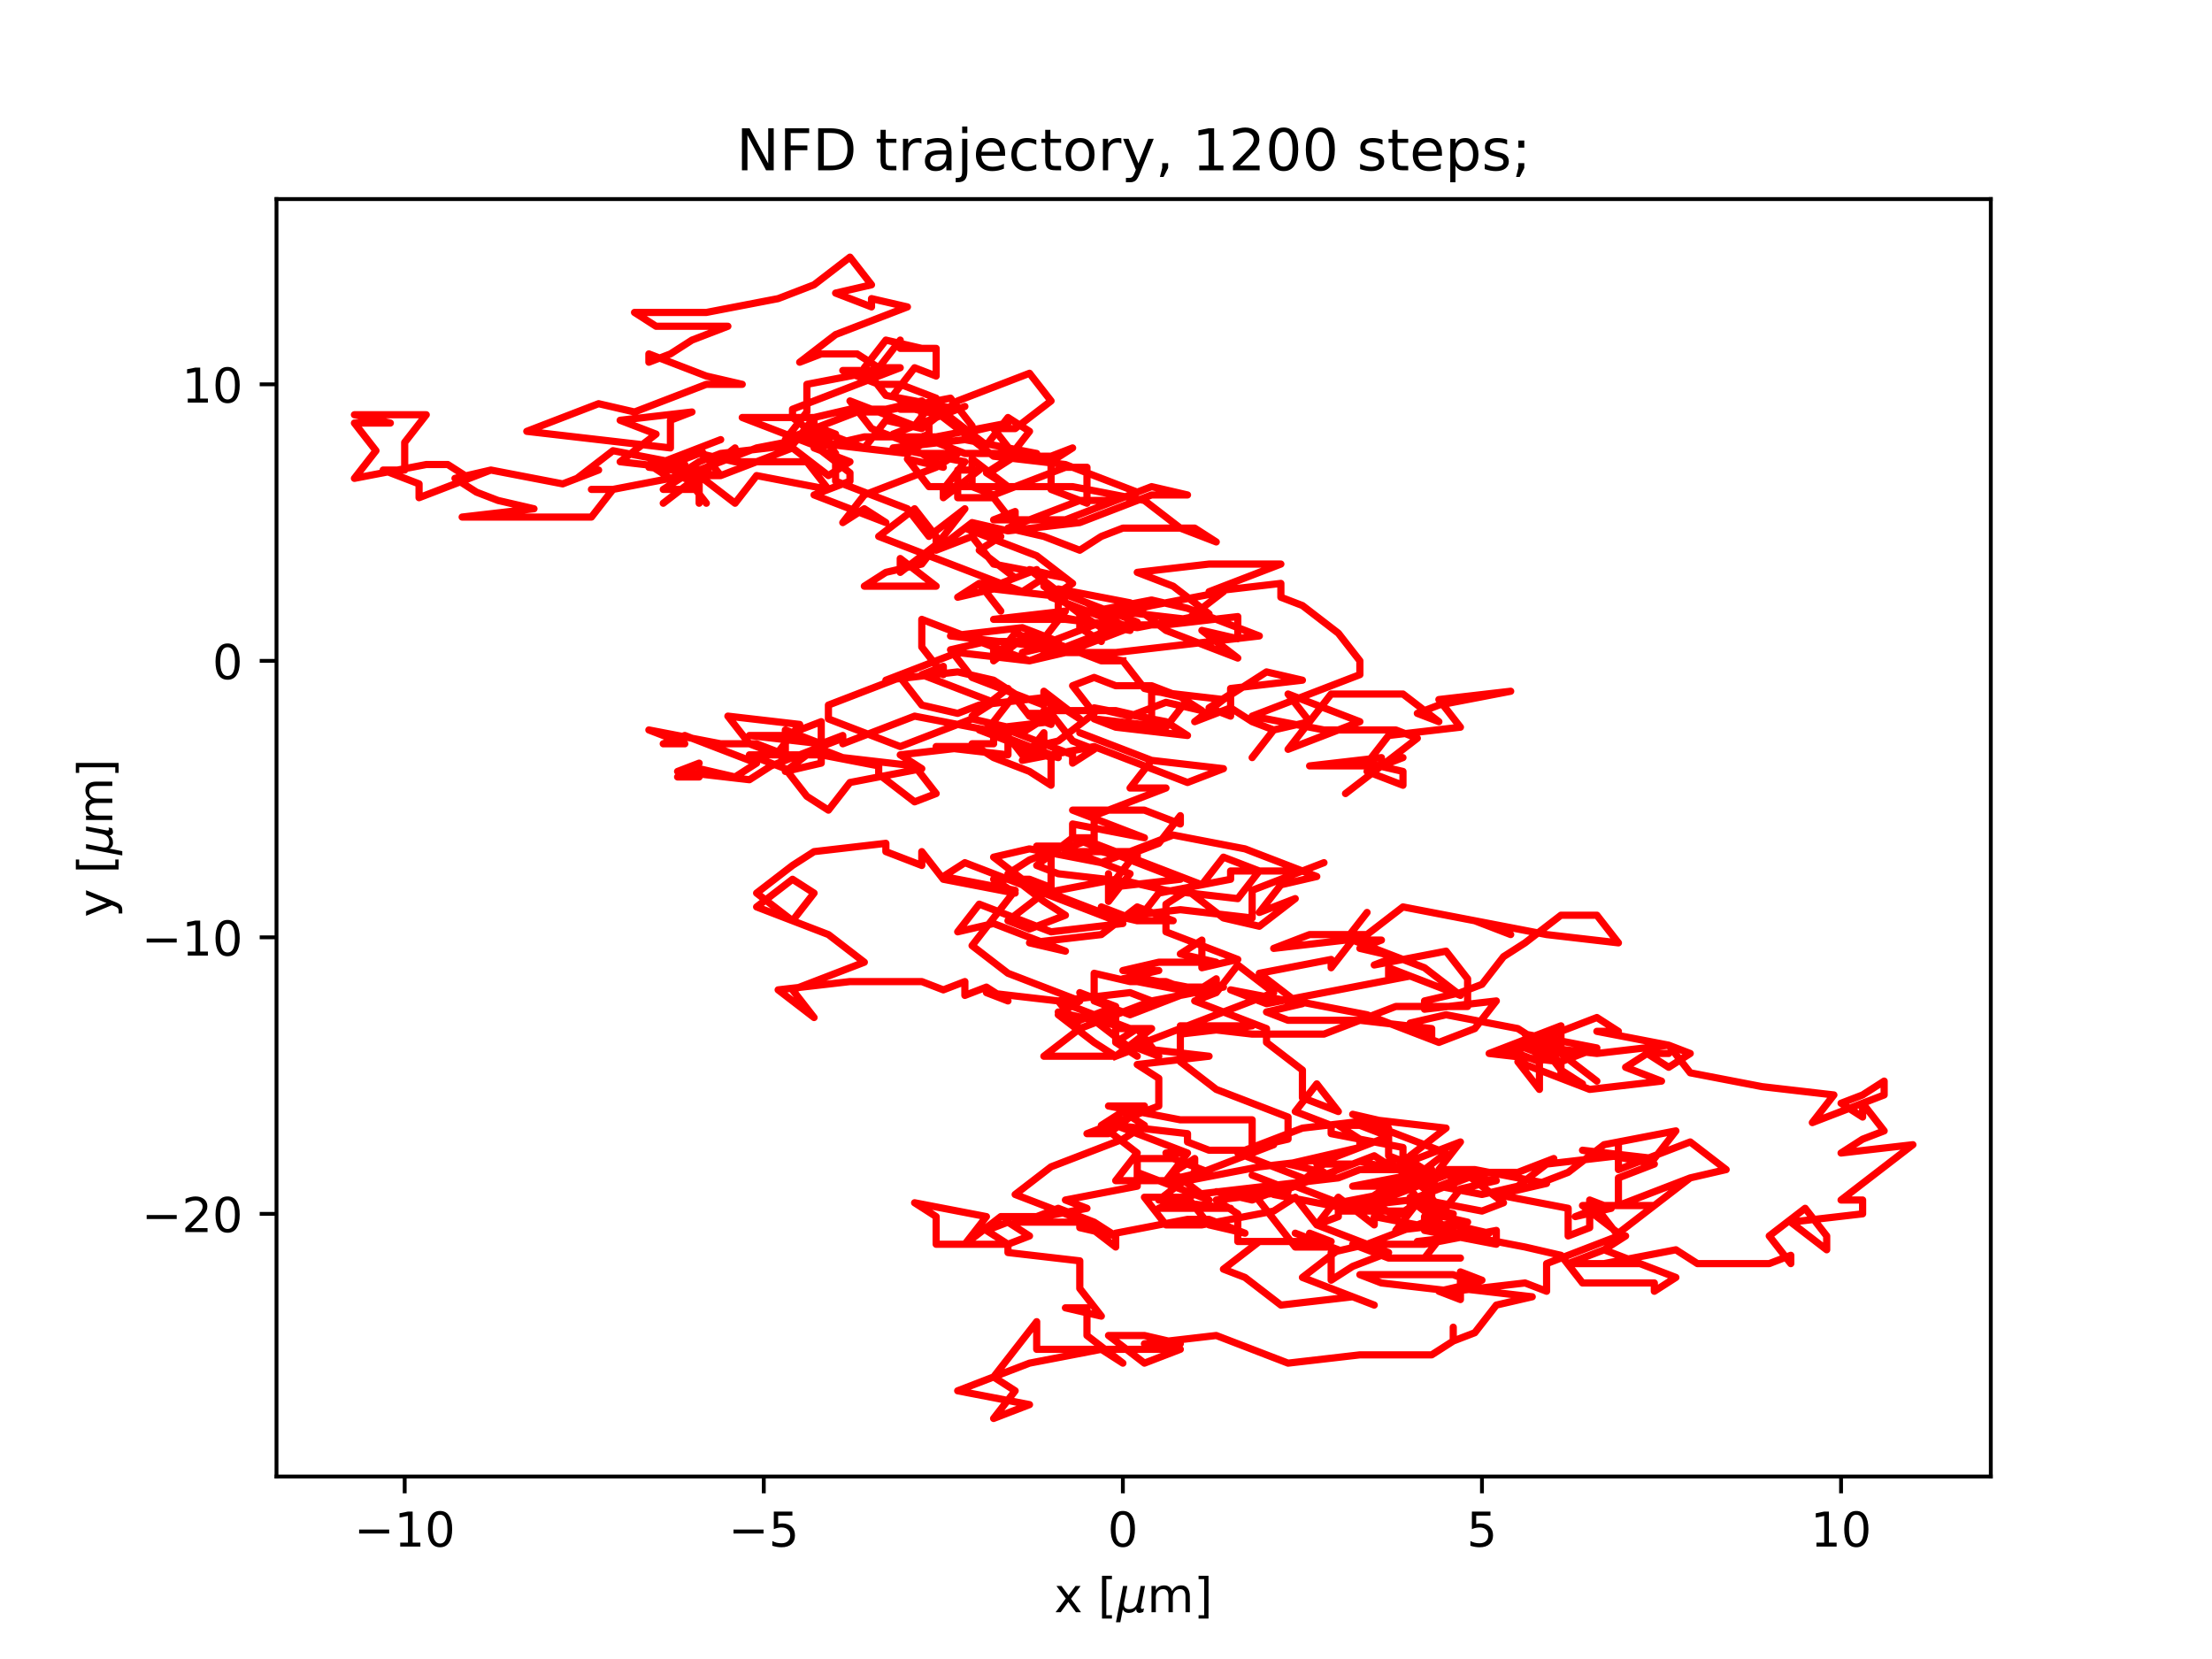 <?xml version="1.0" encoding="utf-8" standalone="no"?>
<!DOCTYPE svg PUBLIC "-//W3C//DTD SVG 1.1//EN"
  "http://www.w3.org/Graphics/SVG/1.1/DTD/svg11.dtd">
<!-- Created with matplotlib (https://matplotlib.org/) -->
<svg height="345.6pt" version="1.1" viewBox="0 0 460.8 345.6" width="460.8pt" xmlns="http://www.w3.org/2000/svg" xmlns:xlink="http://www.w3.org/1999/xlink">
 <defs>
  <style type="text/css">*{stroke-linecap:butt;stroke-linejoin:round;}</style>
 </defs>
 <g id="figure_1">
  <g id="patch_1">
   <path d="M 0 345.6 
L 460.8 345.6 
L 460.8 0 
L 0 0 
z
" style="fill:#ffffff;"/>
  </g>
  <g id="axes_1">
   <g id="patch_2">
    <path d="M 57.6 307.584 
L 414.72 307.584 
L 414.72 41.472 
L 57.6 41.472 
z
" style="fill:#ffffff;"/>
   </g>
   <g id="matplotlib.axis_1">
    <g id="xtick_1">
     <g id="line2d_1">
      <defs>
       <path d="M 0 0 
L 0 3.5 
" id="m8e858d7f1e" style="stroke:#000000;stroke-width:0.8;"/>
      </defs>
      <g>
       <use style="stroke:#000000;stroke-width:0.8;" x="84.305" xlink:href="#m8e858d7f1e" y="307.584"/>
      </g>
     </g>
     <g id="text_1">
      <!-- −10 -->
      <g transform="translate(73.753 322.182)scale(0.1 -0.1)">
       <defs>
        <path d="M 10.594 35.5 
L 73.188 35.5 
L 73.188 27.203 
L 10.594 27.203 
z
" id="DejaVuSans-8722"/>
        <path d="M 12.406 8.297 
L 28.516 8.297 
L 28.516 63.922 
L 10.984 60.406 
L 10.984 69.391 
L 28.422 72.906 
L 38.281 72.906 
L 38.281 8.297 
L 54.391 8.297 
L 54.391 0 
L 12.406 0 
z
" id="DejaVuSans-49"/>
        <path d="M 31.781 66.406 
Q 24.172 66.406 20.328 58.906 
Q 16.5 51.422 16.5 36.375 
Q 16.5 21.391 20.328 13.891 
Q 24.172 6.391 31.781 6.391 
Q 39.453 6.391 43.281 13.891 
Q 47.125 21.391 47.125 36.375 
Q 47.125 51.422 43.281 58.906 
Q 39.453 66.406 31.781 66.406 
z
M 31.781 74.219 
Q 44.047 74.219 50.516 64.516 
Q 56.984 54.828 56.984 36.375 
Q 56.984 17.969 50.516 8.266 
Q 44.047 -1.422 31.781 -1.422 
Q 19.531 -1.422 13.062 8.266 
Q 6.594 17.969 6.594 36.375 
Q 6.594 54.828 13.062 64.516 
Q 19.531 74.219 31.781 74.219 
z
" id="DejaVuSans-48"/>
       </defs>
       <use xlink:href="#DejaVuSans-8722"/>
       <use x="83.789" xlink:href="#DejaVuSans-49"/>
       <use x="147.412" xlink:href="#DejaVuSans-48"/>
      </g>
     </g>
    </g>
    <g id="xtick_2">
     <g id="line2d_2">
      <g>
       <use style="stroke:#000000;stroke-width:0.8;" x="159.111" xlink:href="#m8e858d7f1e" y="307.584"/>
      </g>
     </g>
     <g id="text_2">
      <!-- −5 -->
      <g transform="translate(151.74 322.182)scale(0.1 -0.1)">
       <defs>
        <path d="M 10.797 72.906 
L 49.516 72.906 
L 49.516 64.594 
L 19.828 64.594 
L 19.828 46.734 
Q 21.969 47.469 24.109 47.828 
Q 26.266 48.188 28.422 48.188 
Q 40.625 48.188 47.75 41.5 
Q 54.891 34.812 54.891 23.391 
Q 54.891 11.625 47.562 5.094 
Q 40.234 -1.422 26.906 -1.422 
Q 22.312 -1.422 17.547 -0.641 
Q 12.797 0.141 7.719 1.703 
L 7.719 11.625 
Q 12.109 9.234 16.797 8.062 
Q 21.484 6.891 26.703 6.891 
Q 35.156 6.891 40.078 11.328 
Q 45.016 15.766 45.016 23.391 
Q 45.016 31 40.078 35.438 
Q 35.156 39.891 26.703 39.891 
Q 22.75 39.891 18.812 39.016 
Q 14.891 38.141 10.797 36.281 
z
" id="DejaVuSans-53"/>
       </defs>
       <use xlink:href="#DejaVuSans-8722"/>
       <use x="83.789" xlink:href="#DejaVuSans-53"/>
      </g>
     </g>
    </g>
    <g id="xtick_3">
     <g id="line2d_3">
      <g>
       <use style="stroke:#000000;stroke-width:0.8;" x="233.916" xlink:href="#m8e858d7f1e" y="307.584"/>
      </g>
     </g>
     <g id="text_3">
      <!-- 0 -->
      <g transform="translate(230.735 322.182)scale(0.1 -0.1)">
       <use xlink:href="#DejaVuSans-48"/>
      </g>
     </g>
    </g>
    <g id="xtick_4">
     <g id="line2d_4">
      <g>
       <use style="stroke:#000000;stroke-width:0.8;" x="308.721" xlink:href="#m8e858d7f1e" y="307.584"/>
      </g>
     </g>
     <g id="text_4">
      <!-- 5 -->
      <g transform="translate(305.54 322.182)scale(0.1 -0.1)">
       <use xlink:href="#DejaVuSans-53"/>
      </g>
     </g>
    </g>
    <g id="xtick_5">
     <g id="line2d_5">
      <g>
       <use style="stroke:#000000;stroke-width:0.8;" x="383.526" xlink:href="#m8e858d7f1e" y="307.584"/>
      </g>
     </g>
     <g id="text_5">
      <!-- 10 -->
      <g transform="translate(377.164 322.182)scale(0.1 -0.1)">
       <use xlink:href="#DejaVuSans-49"/>
       <use x="63.623" xlink:href="#DejaVuSans-48"/>
      </g>
     </g>
    </g>
    <g id="text_6">
     <!-- x [${\mu}$m] -->
     <g transform="translate(219.61 335.862)scale(0.1 -0.1)">
      <defs>
       <path d="M 54.891 54.688 
L 35.109 28.078 
L 55.906 0 
L 45.312 0 
L 29.391 21.484 
L 13.484 0 
L 2.875 0 
L 24.125 28.609 
L 4.688 54.688 
L 15.281 54.688 
L 29.781 35.203 
L 44.281 54.688 
z
" id="DejaVuSans-120"/>
       <path id="DejaVuSans-32"/>
       <path d="M 8.594 75.984 
L 29.297 75.984 
L 29.297 69 
L 17.578 69 
L 17.578 -6.203 
L 29.297 -6.203 
L 29.297 -13.188 
L 8.594 -13.188 
z
" id="DejaVuSans-91"/>
       <path d="M -1.312 -20.797 
L 13.375 54.688 
L 22.406 54.688 
L 15.766 20.656 
Q 15.578 19.625 15.422 18.359 
Q 15.281 17.094 15.281 15.828 
Q 15.281 11.281 18.141 8.828 
Q 21 6.391 26.312 6.391 
Q 33.547 6.391 37.984 10.484 
Q 42.438 14.594 44 22.797 
L 50.203 54.688 
L 59.188 54.688 
L 51.031 12.641 
Q 50.828 11.719 50.75 11.031 
Q 50.688 10.359 50.688 9.812 
Q 50.688 8.297 51.297 7.594 
Q 51.906 6.891 53.219 6.891 
Q 53.719 6.891 54.562 7.125 
Q 55.422 7.375 56.984 8.016 
L 55.609 0.781 
Q 53.469 -0.297 51.516 -0.859 
Q 49.562 -1.422 47.703 -1.422 
Q 44.484 -1.422 42.656 0.625 
Q 40.828 2.688 40.828 6.297 
Q 38.094 2.391 34.297 0.484 
Q 30.516 -1.422 25.391 -1.422 
Q 20.844 -1.422 17.453 0.672 
Q 14.062 2.781 12.984 6.203 
L 7.719 -20.797 
z
" id="DejaVuSans-Oblique-956"/>
       <path d="M 52 44.188 
Q 55.375 50.25 60.062 53.125 
Q 64.75 56 71.094 56 
Q 79.641 56 84.281 50.016 
Q 88.922 44.047 88.922 33.016 
L 88.922 0 
L 79.891 0 
L 79.891 32.719 
Q 79.891 40.578 77.094 44.375 
Q 74.312 48.188 68.609 48.188 
Q 61.625 48.188 57.562 43.547 
Q 53.516 38.922 53.516 30.906 
L 53.516 0 
L 44.484 0 
L 44.484 32.719 
Q 44.484 40.625 41.703 44.406 
Q 38.922 48.188 33.109 48.188 
Q 26.219 48.188 22.156 43.531 
Q 18.109 38.875 18.109 30.906 
L 18.109 0 
L 9.078 0 
L 9.078 54.688 
L 18.109 54.688 
L 18.109 46.188 
Q 21.188 51.219 25.484 53.609 
Q 29.781 56 35.688 56 
Q 41.656 56 45.828 52.969 
Q 50 49.953 52 44.188 
z
" id="DejaVuSans-109"/>
       <path d="M 30.422 75.984 
L 30.422 -13.188 
L 9.719 -13.188 
L 9.719 -6.203 
L 21.391 -6.203 
L 21.391 69 
L 9.719 69 
L 9.719 75.984 
z
" id="DejaVuSans-93"/>
      </defs>
      <use transform="translate(0 0.016)" xlink:href="#DejaVuSans-120"/>
      <use transform="translate(59.18 0.016)" xlink:href="#DejaVuSans-32"/>
      <use transform="translate(90.967 0.016)" xlink:href="#DejaVuSans-91"/>
      <use transform="translate(129.98 0.016)" xlink:href="#DejaVuSans-Oblique-956"/>
      <use transform="translate(193.604 0.016)" xlink:href="#DejaVuSans-109"/>
      <use transform="translate(291.016 0.016)" xlink:href="#DejaVuSans-93"/>
     </g>
    </g>
   </g>
   <g id="matplotlib.axis_2">
    <g id="ytick_1">
     <g id="line2d_6">
      <defs>
       <path d="M 0 0 
L -3.5 0 
" id="m4936b1a66b" style="stroke:#000000;stroke-width:0.8;"/>
      </defs>
      <g>
       <use style="stroke:#000000;stroke-width:0.8;" x="57.6" xlink:href="#m4936b1a66b" y="252.864"/>
      </g>
     </g>
     <g id="text_7">
      <!-- −20 -->
      <g transform="translate(29.495 256.663)scale(0.1 -0.1)">
       <defs>
        <path d="M 19.188 8.297 
L 53.609 8.297 
L 53.609 0 
L 7.328 0 
L 7.328 8.297 
Q 12.938 14.109 22.625 23.891 
Q 32.328 33.688 34.812 36.531 
Q 39.547 41.844 41.422 45.531 
Q 43.312 49.219 43.312 52.781 
Q 43.312 58.594 39.234 62.25 
Q 35.156 65.922 28.609 65.922 
Q 23.969 65.922 18.812 64.312 
Q 13.672 62.703 7.812 59.422 
L 7.812 69.391 
Q 13.766 71.781 18.938 73 
Q 24.125 74.219 28.422 74.219 
Q 39.75 74.219 46.484 68.547 
Q 53.219 62.891 53.219 53.422 
Q 53.219 48.922 51.531 44.891 
Q 49.859 40.875 45.406 35.406 
Q 44.188 33.984 37.641 27.219 
Q 31.109 20.453 19.188 8.297 
z
" id="DejaVuSans-50"/>
       </defs>
       <use xlink:href="#DejaVuSans-8722"/>
       <use x="83.789" xlink:href="#DejaVuSans-50"/>
       <use x="147.412" xlink:href="#DejaVuSans-48"/>
      </g>
     </g>
    </g>
    <g id="ytick_2">
     <g id="line2d_7">
      <g>
       <use style="stroke:#000000;stroke-width:0.8;" x="57.6" xlink:href="#m4936b1a66b" y="195.264"/>
      </g>
     </g>
     <g id="text_8">
      <!-- −10 -->
      <g transform="translate(29.495 199.063)scale(0.1 -0.1)">
       <use xlink:href="#DejaVuSans-8722"/>
       <use x="83.789" xlink:href="#DejaVuSans-49"/>
       <use x="147.412" xlink:href="#DejaVuSans-48"/>
      </g>
     </g>
    </g>
    <g id="ytick_3">
     <g id="line2d_8">
      <g>
       <use style="stroke:#000000;stroke-width:0.8;" x="57.6" xlink:href="#m4936b1a66b" y="137.664"/>
      </g>
     </g>
     <g id="text_9">
      <!-- 0 -->
      <g transform="translate(44.237 141.463)scale(0.1 -0.1)">
       <use xlink:href="#DejaVuSans-48"/>
      </g>
     </g>
    </g>
    <g id="ytick_4">
     <g id="line2d_9">
      <g>
       <use style="stroke:#000000;stroke-width:0.8;" x="57.6" xlink:href="#m4936b1a66b" y="80.064"/>
      </g>
     </g>
     <g id="text_10">
      <!-- 10 -->
      <g transform="translate(37.875 83.863)scale(0.1 -0.1)">
       <use xlink:href="#DejaVuSans-49"/>
       <use x="63.623" xlink:href="#DejaVuSans-48"/>
      </g>
     </g>
    </g>
    <g id="text_11">
     <!-- y [${\mu}$m] -->
     <g transform="translate(23.395 191.078)rotate(-90)scale(0.1 -0.1)">
      <defs>
       <path d="M 32.172 -5.078 
Q 28.375 -14.844 24.75 -17.812 
Q 21.141 -20.797 15.094 -20.797 
L 7.906 -20.797 
L 7.906 -13.281 
L 13.188 -13.281 
Q 16.891 -13.281 18.938 -11.516 
Q 21 -9.766 23.484 -3.219 
L 25.094 0.875 
L 2.984 54.688 
L 12.5 54.688 
L 29.594 11.922 
L 46.688 54.688 
L 56.203 54.688 
z
" id="DejaVuSans-121"/>
      </defs>
      <use transform="translate(0 0.016)" xlink:href="#DejaVuSans-121"/>
      <use transform="translate(59.18 0.016)" xlink:href="#DejaVuSans-32"/>
      <use transform="translate(90.967 0.016)" xlink:href="#DejaVuSans-91"/>
      <use transform="translate(129.98 0.016)" xlink:href="#DejaVuSans-Oblique-956"/>
      <use transform="translate(193.604 0.016)" xlink:href="#DejaVuSans-109"/>
      <use transform="translate(291.016 0.016)" xlink:href="#DejaVuSans-93"/>
     </g>
    </g>
   </g>
   <g id="line2d_10">
    <path clip-path="url(#pecaf34b000)" d="M 233.916 137.664 
L 229.428 137.664 
L 214.466 131.904 
L 206.986 137.664 
L 206.986 134.784 
L 206.986 137.664 
L 211.474 131.904 
L 218.955 134.784 
L 233.916 137.664 
L 238.404 143.424 
L 245.885 145.152 
L 250.373 148.032 
L 242.892 146.304 
L 235.412 149.184 
L 227.931 147.456 
L 242.892 150.336 
L 247.381 153.216 
L 232.42 151.488 
L 227.931 149.76 
L 242.892 151.488 
L 247.381 145.728 
L 239.9 142.848 
L 232.42 142.848 
L 227.931 141.12 
L 223.443 142.848 
L 227.931 148.608 
L 220.451 154.368 
L 212.97 156.096 
L 220.451 157.824 
L 205.49 152.064 
L 190.529 149.184 
L 175.568 154.944 
L 175.568 153.216 
L 171.079 154.944 
L 156.118 153.216 
L 163.599 153.216 
L 171.079 150.336 
L 171.079 156.096 
L 175.568 157.824 
L 190.529 159.552 
L 195.017 165.312 
L 190.529 167.04 
L 183.048 161.28 
L 183.048 159.552 
L 168.087 156.672 
L 175.568 153.792 
L 160.607 159.552 
L 156.118 162.432 
L 141.157 160.704 
L 145.646 158.976 
L 145.646 158.976 
L 141.157 161.856 
L 145.646 161.856 
L 145.646 160.128 
L 153.126 161.856 
L 153.126 161.856 
L 157.615 158.976 
L 142.654 153.216 
L 138.165 154.944 
L 142.654 154.944 
L 135.173 152.064 
L 150.134 154.944 
L 157.615 154.944 
L 162.103 156.672 
L 166.591 150.912 
L 151.63 149.184 
L 156.118 154.944 
L 163.599 157.824 
L 163.599 152.064 
L 171.079 154.944 
L 163.599 160.704 
L 171.079 158.976 
L 171.079 157.248 
L 156.118 157.248 
L 163.599 160.128 
L 168.087 165.888 
L 172.576 168.768 
L 177.064 163.008 
L 192.025 160.128 
L 187.537 157.248 
L 202.498 155.52 
L 195.017 155.52 
L 209.978 157.248 
L 209.978 151.488 
L 202.498 149.76 
L 187.537 155.52 
L 172.576 149.76 
L 172.576 146.88 
L 187.537 141.12 
L 192.025 146.88 
L 199.505 148.608 
L 203.994 146.88 
L 218.955 145.152 
L 218.955 150.912 
L 214.466 149.184 
L 209.978 143.424 
L 202.498 149.184 
L 206.986 146.304 
L 192.025 140.544 
L 196.513 138.816 
L 196.513 140.544 
L 192.025 134.784 
L 192.025 129.024 
L 214.466 137.664 
L 221.947 135.936 
L 236.908 130.176 
L 232.42 127.296 
L 247.381 129.024 
L 254.861 123.264 
L 239.9 126.144 
L 232.42 127.872 
L 236.908 129.6 
L 221.947 123.84 
L 226.435 125.568 
L 235.412 131.328 
L 220.451 128.448 
L 220.451 122.688 
L 235.412 125.568 
L 242.892 131.328 
L 257.854 137.088 
L 250.373 131.328 
L 257.854 133.056 
L 257.854 128.448 
L 242.892 130.176 
L 227.931 130.176 
L 212.97 135.936 
L 220.451 134.208 
L 212.97 134.208 
L 198.009 132.48 
L 212.97 130.752 
L 220.451 133.632 
L 205.49 133.632 
L 198.009 135.36 
L 202.498 141.12 
L 217.459 146.88 
L 217.459 144 
L 224.939 149.76 
L 220.451 146.88 
L 212.97 152.64 
L 217.459 149.76 
L 217.459 148.032 
L 232.42 148.032 
L 239.9 149.76 
L 239.9 144 
L 254.861 145.728 
L 263.838 139.968 
L 271.318 141.696 
L 256.357 143.424 
L 256.357 149.184 
L 251.869 147.456 
L 256.357 144.576 
L 248.877 150.336 
L 256.357 147.456 
L 260.846 150.336 
L 265.334 152.064 
L 260.846 157.824 
L 265.334 152.064 
L 272.815 150.336 
L 268.326 156.096 
L 283.287 150.336 
L 268.326 144.576 
L 272.815 150.336 
L 277.303 144.576 
L 292.264 144.576 
L 299.744 150.336 
L 295.256 148.608 
L 299.744 146.88 
L 314.705 144 
L 299.744 145.728 
L 304.233 151.488 
L 289.272 153.216 
L 284.783 158.976 
L 292.264 160.704 
L 292.264 163.584 
L 284.783 160.704 
L 292.264 157.824 
L 287.776 159.552 
L 280.295 165.312 
L 287.776 159.552 
L 287.776 157.824 
L 272.815 159.552 
L 287.776 159.552 
L 295.256 153.792 
L 290.768 152.064 
L 275.807 152.064 
L 260.846 149.184 
L 283.287 140.544 
L 283.287 137.664 
L 278.799 131.904 
L 271.318 126.144 
L 266.83 124.416 
L 266.83 121.536 
L 266.83 121.536 
L 251.869 123.264 
L 266.83 117.504 
L 251.869 117.504 
L 236.908 119.232 
L 244.389 122.112 
L 251.869 127.872 
L 236.908 130.752 
L 221.947 129.024 
L 206.986 129.024 
L 221.947 127.296 
L 217.459 133.056 
L 217.459 135.936 
L 232.42 135.936 
L 262.342 132.48 
L 247.381 126.72 
L 239.9 124.992 
L 224.939 127.872 
L 239.9 126.144 
L 224.939 127.872 
L 229.428 130.752 
L 229.428 133.632 
L 224.939 130.752 
L 224.939 127.872 
L 217.459 122.112 
L 217.459 120.384 
L 212.97 123.264 
L 183.048 111.744 
L 190.529 105.984 
L 195.017 111.744 
L 195.017 113.472 
L 187.537 119.232 
L 187.537 116.352 
L 195.017 122.112 
L 180.056 122.112 
L 184.544 119.232 
L 192.025 117.504 
L 201.002 105.984 
L 193.521 111.744 
L 189.033 105.984 
L 174.072 100.224 
L 174.072 94.464 
L 169.583 88.704 
L 174.072 90.432 
L 169.583 93.312 
L 177.064 96.192 
L 172.576 99.072 
L 165.095 93.312 
L 150.134 99.072 
L 135.173 97.344 
L 150.134 91.584 
L 145.646 93.312 
L 150.134 99.072 
L 142.654 99.072 
L 157.615 93.312 
L 172.576 90.432 
L 180.056 93.312 
L 184.544 87.552 
L 192.025 89.28 
L 199.505 83.52 
L 214.466 77.76 
L 218.955 83.52 
L 211.474 89.28 
L 206.986 89.28 
L 211.474 95.04 
L 206.986 97.92 
L 211.474 95.04 
L 218.955 95.04 
L 223.443 93.312 
L 218.955 96.192 
L 218.955 101.952 
L 226.435 104.832 
L 226.435 97.344 
L 221.947 97.344 
L 206.986 103.104 
L 202.498 101.376 
L 202.498 95.616 
L 209.978 101.376 
L 205.49 98.496 
L 209.978 95.616 
L 214.466 89.856 
L 209.978 86.976 
L 205.49 92.736 
L 198.009 86.976 
L 190.529 85.248 
L 186.041 82.368 
L 190.529 76.608 
L 195.017 78.336 
L 195.017 72.576 
L 187.537 72.576 
L 192.025 72.576 
L 184.544 70.848 
L 180.056 76.608 
L 184.544 82.368 
L 199.505 85.248 
L 187.537 85.248 
L 192.025 83.52 
L 184.544 85.248 
L 177.064 85.248 
L 169.583 86.976 
L 165.095 92.736 
L 150.134 94.464 
L 145.646 96.192 
L 141.157 99.072 
L 145.646 100.8 
L 145.646 99.072 
L 153.126 104.832 
L 157.615 99.072 
L 172.576 101.952 
L 168.087 96.192 
L 153.126 96.192 
L 145.646 94.464 
L 141.157 96.192 
L 145.646 99.072 
L 138.165 104.832 
L 153.126 93.312 
L 145.646 99.072 
L 145.646 104.832 
L 145.646 101.952 
L 138.165 101.952 
L 142.654 99.072 
L 147.142 104.832 
L 142.654 99.072 
L 127.692 101.952 
L 123.204 101.952 
L 127.692 101.952 
L 123.204 107.712 
L 96.274 107.712 
L 111.235 105.984 
L 103.755 104.256 
L 99.266 102.528 
L 94.778 99.648 
L 102.259 97.92 
L 87.298 103.68 
L 87.298 100.8 
L 79.817 97.92 
L 84.305 97.92 
L 84.305 92.16 
L 88.794 86.4 
L 73.833 86.4 
L 81.313 88.128 
L 73.833 88.128 
L 78.321 93.888 
L 73.833 99.648 
L 88.794 96.768 
L 93.282 96.768 
L 97.77 99.648 
L 102.259 97.92 
L 117.22 100.8 
L 124.7 97.92 
L 120.212 99.648 
L 127.692 93.888 
L 142.654 96.768 
L 135.173 96.768 
L 139.661 99.648 
L 144.15 97.92 
L 129.189 96.192 
L 136.669 90.432 
L 129.189 87.552 
L 144.15 85.824 
L 139.661 87.552 
L 139.661 93.312 
L 109.739 89.856 
L 124.7 84.096 
L 132.181 85.824 
L 147.142 80.064 
L 154.622 80.064 
L 147.142 78.336 
L 135.173 73.728 
L 135.173 75.456 
L 139.661 73.728 
L 144.15 70.848 
L 151.63 67.968 
L 136.669 67.968 
L 132.181 65.088 
L 147.142 65.088 
L 162.103 62.208 
L 169.583 59.328 
L 177.064 53.568 
L 181.552 59.328 
L 174.072 61.056 
L 181.552 63.936 
L 181.552 62.208 
L 189.033 63.936 
L 174.072 69.696 
L 166.591 75.456 
L 171.079 73.728 
L 178.56 73.728 
L 183.048 76.608 
L 187.537 70.848 
L 183.048 76.608 
L 187.537 76.608 
L 165.095 85.248 
L 165.095 86.976 
L 172.576 92.736 
L 180.056 91.008 
L 195.017 91.008 
L 209.978 88.128 
L 202.498 89.856 
L 202.498 91.584 
L 202.498 88.704 
L 198.009 82.944 
L 183.048 85.824 
L 178.56 85.824 
L 163.599 91.584 
L 168.087 85.824 
L 168.087 80.064 
L 183.048 77.184 
L 175.568 77.184 
L 183.048 80.064 
L 183.048 80.064 
L 187.537 80.064 
L 195.017 82.944 
L 190.529 88.704 
L 186.041 90.432 
L 201.002 84.672 
L 193.521 87.552 
L 193.521 90.432 
L 189.033 92.16 
L 181.552 89.28 
L 177.064 83.52 
L 192.025 89.28 
L 192.025 83.52 
L 206.986 95.04 
L 221.947 96.768 
L 236.908 102.528 
L 221.947 108.288 
L 206.986 108.288 
L 211.474 106.56 
L 211.474 109.44 
L 206.986 103.68 
L 199.505 103.68 
L 199.505 97.92 
L 203.994 97.92 
L 196.513 103.68 
L 196.513 101.952 
L 201.002 96.192 
L 186.041 93.312 
L 201.002 91.584 
L 215.963 94.464 
L 201.002 94.464 
L 193.521 91.584 
L 189.033 94.464 
L 174.072 92.736 
L 169.583 92.736 
L 169.583 86.976 
L 154.622 86.976 
L 169.583 92.736 
L 177.064 98.496 
L 177.064 100.224 
L 169.583 103.104 
L 184.544 108.864 
L 180.056 105.984 
L 175.568 108.864 
L 180.056 103.104 
L 195.017 97.344 
L 199.505 94.464 
L 192.025 94.464 
L 196.513 97.344 
L 189.033 95.616 
L 193.521 101.376 
L 223.443 101.376 
L 238.404 104.256 
L 245.885 110.016 
L 253.365 112.896 
L 248.877 110.016 
L 233.916 110.016 
L 229.428 111.744 
L 224.939 114.624 
L 217.459 111.744 
L 209.978 110.016 
L 224.939 104.256 
L 232.42 104.256 
L 227.931 105.984 
L 239.9 101.376 
L 247.381 103.104 
L 239.9 103.104 
L 224.939 108.864 
L 209.978 110.592 
L 202.498 108.864 
L 195.017 114.624 
L 202.498 111.744 
L 206.986 117.504 
L 221.947 120.384 
L 214.466 118.656 
L 221.947 124.416 
L 206.986 122.688 
L 199.505 124.416 
L 203.994 121.536 
L 208.482 127.296 
L 203.994 121.536 
L 208.482 121.536 
L 215.963 118.656 
L 211.474 120.384 
L 203.994 114.624 
L 208.482 111.744 
L 201.002 110.016 
L 215.963 115.776 
L 223.443 121.536 
L 218.955 124.416 
L 233.916 130.176 
L 214.466 137.664 
L 199.505 135.936 
L 184.544 141.696 
L 199.505 139.968 
L 206.986 141.696 
L 211.474 144.576 
L 206.986 150.336 
L 206.986 154.944 
L 202.498 154.944 
L 206.986 157.824 
L 214.466 160.704 
L 218.955 163.584 
L 218.955 157.824 
L 203.994 152.064 
L 218.955 150.336 
L 214.466 148.608 
L 218.955 148.608 
L 223.443 154.368 
L 227.931 156.096 
L 223.443 158.976 
L 223.443 157.248 
L 208.482 151.488 
L 212.97 151.488 
L 208.482 151.488 
L 212.97 157.248 
L 217.459 155.52 
L 217.459 152.64 
L 212.97 158.4 
L 227.931 155.52 
L 247.381 163.008 
L 254.861 160.128 
L 239.9 158.4 
L 224.939 152.64 
L 239.9 158.4 
L 235.412 164.16 
L 242.892 164.16 
L 227.931 169.92 
L 227.931 175.68 
L 250.373 184.32 
L 254.861 178.56 
L 262.342 181.44 
L 257.854 187.2 
L 242.892 185.472 
L 235.412 183.744 
L 220.451 182.016 
L 215.963 180.288 
L 223.443 174.528 
L 227.931 174.528 
L 223.443 176.256 
L 215.963 176.256 
L 220.451 176.256 
L 235.412 182.016 
L 230.924 187.776 
L 230.924 182.016 
L 230.924 184.896 
L 245.885 183.168 
L 223.443 174.528 
L 223.443 171.648 
L 238.404 174.528 
L 223.443 168.768 
L 238.404 168.768 
L 245.885 171.648 
L 245.885 169.92 
L 241.396 175.68 
L 236.908 177.408 
L 221.947 177.408 
L 229.428 177.408 
L 236.908 179.136 
L 236.908 177.408 
L 232.42 183.168 
L 217.459 186.048 
L 209.978 191.808 
L 214.466 193.536 
L 221.947 190.656 
L 217.459 187.776 
L 209.978 182.016 
L 214.466 179.136 
L 218.955 177.408 
L 218.955 184.896 
L 214.466 183.168 
L 206.986 183.168 
L 211.474 186.048 
L 196.513 183.168 
L 192.025 177.408 
L 192.025 180.288 
L 184.544 177.408 
L 184.544 175.68 
L 169.583 177.408 
L 165.095 180.288 
L 157.615 186.048 
L 165.095 191.808 
L 169.583 186.048 
L 165.095 183.168 
L 157.615 188.928 
L 172.576 194.688 
L 180.056 200.448 
L 165.095 206.208 
L 169.583 211.968 
L 162.103 206.208 
L 177.064 204.48 
L 192.025 204.48 
L 196.513 206.208 
L 201.002 204.48 
L 201.002 207.36 
L 205.49 205.632 
L 209.978 208.512 
L 205.49 206.784 
L 220.451 208.512 
L 235.412 214.272 
L 227.931 212.544 
L 232.42 209.664 
L 224.939 206.784 
L 232.42 209.664 
L 224.939 212.544 
L 220.451 210.816 
L 227.931 212.544 
L 235.412 218.304 
L 265.334 206.784 
L 257.854 201.024 
L 253.365 206.784 
L 238.404 203.904 
L 238.404 203.904 
L 245.885 205.632 
L 250.373 205.632 
L 250.373 207.36 
L 242.892 204.48 
L 235.412 204.48 
L 227.931 202.752 
L 227.931 208.512 
L 235.412 211.392 
L 250.373 205.632 
L 254.861 205.632 
L 239.9 208.512 
L 224.939 214.272 
L 220.451 208.512 
L 235.412 206.784 
L 239.9 208.512 
L 224.939 214.272 
L 217.459 220.032 
L 232.42 220.032 
L 236.908 218.304 
L 251.869 220.032 
L 236.908 221.76 
L 241.396 224.64 
L 241.396 224.64 
L 241.396 230.4 
L 226.435 236.16 
L 230.924 236.16 
L 238.404 230.4 
L 230.924 230.4 
L 245.885 233.28 
L 260.846 233.28 
L 260.846 239.04 
L 268.326 237.312 
L 268.326 232.704 
L 253.365 226.944 
L 245.885 221.184 
L 245.885 215.424 
L 260.846 213.696 
L 245.885 213.696 
L 260.846 215.424 
L 275.807 215.424 
L 290.768 209.664 
L 305.729 209.664 
L 305.729 203.904 
L 301.241 198.144 
L 286.279 201.024 
L 290.768 199.296 
L 283.287 197.568 
L 287.776 195.84 
L 280.295 195.84 
L 284.783 190.08 
L 280.295 195.84 
L 265.334 197.568 
L 272.815 194.688 
L 284.783 194.688 
L 292.264 188.928 
L 307.225 191.808 
L 314.705 194.688 
L 307.225 191.808 
L 322.186 194.688 
L 337.147 196.416 
L 332.659 190.656 
L 325.178 190.656 
L 317.698 196.416 
L 313.209 199.296 
L 308.721 205.056 
L 304.233 206.784 
L 296.752 208.512 
L 296.752 210.24 
L 311.713 208.512 
L 307.225 214.272 
L 299.744 217.152 
L 284.783 211.392 
L 269.822 208.512 
L 262.342 202.752 
L 277.303 199.872 
L 277.303 201.6 
L 281.791 195.84 
L 296.752 201.6 
L 304.233 207.36 
L 289.272 201.6 
L 289.272 203.328 
L 293.76 203.328 
L 263.838 209.088 
L 256.357 206.208 
L 271.318 209.088 
L 263.838 210.816 
L 268.326 212.544 
L 283.287 212.544 
L 298.248 214.272 
L 298.248 216 
L 293.76 213.12 
L 301.241 211.392 
L 316.202 214.272 
L 320.69 217.152 
L 325.178 222.912 
L 329.666 225.792 
L 325.178 224.064 
L 325.178 221.184 
L 332.659 218.304 
L 317.698 215.424 
L 325.178 218.304 
L 320.69 221.184 
L 313.209 218.304 
L 317.698 218.304 
L 325.178 221.184 
L 310.217 219.456 
L 325.178 213.696 
L 325.178 219.456 
L 332.659 225.216 
L 325.178 219.456 
L 320.69 219.456 
L 328.17 219.456 
L 320.69 219.456 
L 320.69 226.944 
L 316.202 221.184 
L 331.163 226.944 
L 346.124 225.216 
L 338.643 222.336 
L 343.131 219.456 
L 347.62 219.456 
L 343.131 219.456 
L 347.62 222.336 
L 352.108 219.456 
L 347.62 217.728 
L 332.659 214.848 
L 337.147 214.848 
L 332.659 211.968 
L 317.698 217.728 
L 332.659 219.456 
L 347.62 217.728 
L 352.108 223.488 
L 367.069 226.368 
L 382.03 228.096 
L 377.542 233.856 
L 392.503 228.096 
L 392.503 225.216 
L 388.015 228.096 
L 383.526 229.824 
L 388.015 232.704 
L 388.015 229.824 
L 392.503 235.584 
L 388.015 237.312 
L 383.526 240.192 
L 398.487 238.464 
L 383.526 249.984 
L 388.015 249.984 
L 388.015 252.864 
L 373.054 254.592 
L 380.534 260.352 
L 380.534 257.472 
L 376.046 251.712 
L 368.565 257.472 
L 373.054 263.232 
L 373.054 261.504 
L 368.565 263.232 
L 353.604 263.232 
L 349.116 260.352 
L 334.155 263.232 
L 341.635 263.232 
L 326.674 263.232 
L 334.155 260.352 
L 338.643 257.472 
L 334.155 260.352 
L 349.116 266.112 
L 344.628 268.992 
L 344.628 267.264 
L 329.666 267.264 
L 325.178 261.504 
L 317.698 259.776 
L 302.737 256.896 
L 310.217 256.896 
L 295.256 258.624 
L 310.217 256.896 
L 302.737 255.168 
L 302.737 256.896 
L 295.256 251.136 
L 302.737 252.864 
L 298.248 252.864 
L 305.729 254.592 
L 290.768 256.32 
L 295.256 250.56 
L 290.768 253.44 
L 286.279 250.56 
L 301.241 244.8 
L 286.279 246.528 
L 293.76 246.528 
L 298.248 243.648 
L 283.287 243.648 
L 278.799 245.376 
L 248.877 248.832 
L 241.396 251.712 
L 256.357 251.712 
L 241.396 249.984 
L 248.877 244.224 
L 248.877 241.344 
L 244.389 244.224 
L 251.869 249.984 
L 236.908 244.224 
L 244.389 247.104 
L 251.869 244.224 
L 244.389 241.344 
L 236.908 241.344 
L 236.908 247.104 
L 221.947 249.984 
L 226.435 251.712 
L 211.474 254.592 
L 226.435 254.592 
L 211.474 248.832 
L 218.955 243.072 
L 233.916 237.312 
L 238.404 234.432 
L 233.916 231.552 
L 229.428 234.432 
L 236.908 240.192 
L 232.42 245.952 
L 247.381 245.952 
L 262.342 243.072 
L 277.303 241.344 
L 269.822 247.104 
L 278.799 250.56 
L 293.76 247.68 
L 298.248 253.44 
L 298.248 247.68 
L 305.729 244.8 
L 305.729 244.8 
L 313.209 250.56 
L 308.721 252.288 
L 293.76 249.408 
L 293.76 252.288 
L 278.799 252.288 
L 293.76 246.528 
L 293.76 240.768 
L 301.241 235.008 
L 286.279 233.28 
L 271.318 235.008 
L 259.35 239.616 
L 251.869 239.616 
L 247.381 237.888 
L 247.381 236.16 
L 232.42 234.432 
L 247.381 240.192 
L 242.892 240.192 
L 247.381 240.192 
L 242.892 245.952 
L 250.373 244.224 
L 265.334 238.464 
L 257.854 240.192 
L 272.815 245.952 
L 265.334 248.832 
L 280.295 251.712 
L 284.783 249.984 
L 289.272 247.104 
L 281.791 247.104 
L 296.752 244.224 
L 311.713 245.952 
L 304.233 247.68 
L 299.744 253.44 
L 284.783 259.2 
L 277.303 260.928 
L 277.303 266.688 
L 281.791 263.808 
L 289.272 260.928 
L 274.311 255.168 
L 269.822 249.408 
L 265.334 252.288 
L 250.373 255.168 
L 242.892 255.168 
L 238.404 249.408 
L 247.381 249.408 
L 251.869 255.168 
L 259.35 256.896 
L 251.869 254.016 
L 247.381 254.016 
L 232.42 256.896 
L 232.42 259.776 
L 224.939 254.016 
L 224.939 255.744 
L 232.42 257.472 
L 227.931 254.592 
L 220.451 251.712 
L 215.963 253.44 
L 208.482 253.44 
L 201.002 259.2 
L 205.49 253.44 
L 190.529 250.56 
L 195.017 253.44 
L 195.017 259.2 
L 209.978 259.2 
L 214.466 257.472 
L 209.978 254.592 
L 205.49 256.32 
L 209.978 259.2 
L 209.978 260.928 
L 224.939 262.656 
L 224.939 268.416 
L 229.428 274.176 
L 221.947 272.448 
L 226.435 272.448 
L 226.435 278.208 
L 233.916 283.968 
L 229.428 281.088 
L 214.466 283.968 
L 199.505 289.728 
L 214.466 292.608 
L 206.986 295.488 
L 211.474 289.728 
L 206.986 286.848 
L 215.963 275.328 
L 215.963 281.088 
L 245.885 281.088 
L 238.404 283.968 
L 230.924 278.208 
L 238.404 278.208 
L 245.885 279.936 
L 238.404 279.936 
L 253.365 278.208 
L 268.326 283.968 
L 283.287 282.24 
L 298.248 282.24 
L 302.737 279.36 
L 302.737 276.48 
L 302.737 279.36 
L 307.225 277.632 
L 311.713 271.872 
L 319.194 270.144 
L 304.233 268.416 
L 308.721 266.688 
L 304.233 264.96 
L 304.233 270.72 
L 299.744 268.992 
L 307.225 267.264 
L 302.737 265.536 
L 283.287 265.536 
L 287.776 267.264 
L 302.737 268.992 
L 317.698 267.264 
L 322.186 268.992 
L 322.186 263.232 
L 337.147 257.472 
L 332.659 251.712 
L 328.17 253.44 
L 335.651 251.712 
L 331.163 249.984 
L 331.163 255.744 
L 326.674 257.472 
L 326.674 251.712 
L 311.713 248.832 
L 319.194 247.104 
L 319.194 247.104 
L 326.674 244.224 
L 334.155 238.464 
L 349.116 235.584 
L 344.628 241.344 
L 329.666 239.616 
L 344.628 242.496 
L 344.628 242.496 
L 337.147 245.376 
L 337.147 251.136 
L 352.108 245.376 
L 344.628 251.136 
L 329.666 251.136 
L 337.147 256.896 
L 352.108 245.376 
L 359.589 243.648 
L 352.108 237.888 
L 337.147 243.648 
L 337.147 237.888 
L 337.147 240.768 
L 322.186 242.496 
L 314.705 248.256 
L 322.186 246.528 
L 307.225 243.648 
L 299.744 243.648 
L 304.233 237.888 
L 289.272 243.648 
L 289.272 241.92 
L 296.752 247.68 
L 301.241 253.44 
L 301.241 251.712 
L 301.241 253.44 
L 296.752 253.44 
L 296.752 256.32 
L 311.713 259.2 
L 311.713 256.32 
L 296.752 259.2 
L 281.791 259.2 
L 289.272 262.08 
L 304.233 262.08 
L 296.752 262.08 
L 301.241 256.32 
L 286.279 253.44 
L 286.279 255.168 
L 278.799 249.408 
L 274.311 255.168 
L 278.799 253.44 
L 278.799 251.712 
L 293.76 249.984 
L 308.721 244.224 
L 316.202 244.224 
L 316.202 244.224 
L 323.682 241.344 
L 316.202 247.104 
L 308.721 248.832 
L 293.76 245.952 
L 301.241 240.192 
L 286.279 234.432 
L 278.799 234.432 
L 283.287 237.312 
L 283.287 239.04 
L 268.326 242.496 
L 275.807 244.224 
L 260.846 249.984 
L 253.365 248.256 
L 268.326 248.256 
L 253.365 249.984 
L 257.854 252.864 
L 257.854 258.624 
L 272.815 258.624 
L 272.815 256.896 
L 277.303 258.624 
L 262.342 258.624 
L 254.861 264.384 
L 259.35 266.112 
L 266.83 271.872 
L 281.791 270.144 
L 286.279 271.872 
L 271.318 266.112 
L 278.799 260.352 
L 269.822 256.896 
L 277.303 259.776 
L 269.822 259.776 
L 260.846 248.256 
L 265.334 246.528 
L 260.846 244.8 
L 268.326 247.68 
L 283.287 241.92 
L 290.768 243.648 
L 290.768 243.648 
L 286.279 240.768 
L 281.791 242.496 
L 274.311 242.496 
L 289.272 236.736 
L 281.791 233.856 
L 289.272 233.856 
L 281.791 232.128 
L 289.272 235.008 
L 289.272 240.768 
L 296.752 243.648 
L 292.264 240.768 
L 292.264 239.04 
L 277.303 236.16 
L 277.303 234.432 
L 269.822 231.552 
L 274.311 225.792 
L 278.799 231.552 
L 271.318 228.672 
L 271.318 222.912 
L 263.838 217.152 
L 263.838 214.272 
L 248.877 208.512 
L 253.365 206.784 
L 253.365 203.904 
L 248.877 206.784 
L 233.916 203.904 
L 241.396 202.176 
L 233.916 202.176 
L 241.396 200.448 
L 253.365 200.448 
L 245.885 198.72 
L 250.373 195.84 
L 250.373 201.6 
L 257.854 199.872 
L 242.892 194.112 
L 242.892 188.352 
L 247.381 185.472 
L 254.861 191.232 
L 262.342 192.96 
L 269.822 187.2 
L 262.342 190.08 
L 266.83 184.32 
L 274.311 182.592 
L 259.35 176.832 
L 244.389 173.952 
L 229.428 179.712 
L 214.466 176.832 
L 214.466 176.832 
L 206.986 178.56 
L 214.466 184.32 
L 229.428 190.08 
L 236.908 191.808 
L 229.428 188.928 
L 229.428 190.656 
L 233.916 192.384 
L 218.955 194.112 
L 203.994 188.352 
L 199.505 194.112 
L 206.986 192.384 
L 206.986 192.384 
L 221.947 198.144 
L 214.466 196.416 
L 229.428 194.688 
L 236.908 188.928 
L 244.389 191.808 
L 236.908 191.808 
L 241.396 186.048 
L 256.357 183.168 
L 256.357 181.44 
L 271.318 181.44 
L 275.807 179.712 
L 260.846 185.472 
L 260.846 191.232 
L 245.885 189.504 
L 230.924 191.232 
L 201.002 179.712 
L 196.513 182.592 
L 211.474 185.472 
L 202.498 196.992 
L 209.978 202.752 
L 224.939 208.512 
L 220.451 211.392 
L 227.931 217.152 
L 227.931 217.152 
L 232.42 220.032 
L 239.9 214.272 
L 232.42 214.272 
L 232.42 211.392 
L 232.42 217.152 
L 236.908 220.032 
L 232.42 217.152 
L 236.908 214.272 
L 241.396 220.032 
L 236.908 218.304 
L 232.42 220.032 
L 232.42 220.032 
" style="fill:none;stroke:#ff0000;stroke-linecap:square;stroke-width:1.5;"/>
   </g>
   <g id="patch_3">
    <path d="M 57.6 307.584 
L 57.6 41.472 
" style="fill:none;stroke:#000000;stroke-linecap:square;stroke-linejoin:miter;stroke-width:0.8;"/>
   </g>
   <g id="patch_4">
    <path d="M 414.72 307.584 
L 414.72 41.472 
" style="fill:none;stroke:#000000;stroke-linecap:square;stroke-linejoin:miter;stroke-width:0.8;"/>
   </g>
   <g id="patch_5">
    <path d="M 57.6 307.584 
L 414.72 307.584 
" style="fill:none;stroke:#000000;stroke-linecap:square;stroke-linejoin:miter;stroke-width:0.8;"/>
   </g>
   <g id="patch_6">
    <path d="M 57.6 41.472 
L 414.72 41.472 
" style="fill:none;stroke:#000000;stroke-linecap:square;stroke-linejoin:miter;stroke-width:0.8;"/>
   </g>
   <g id="text_12">
    <!-- NFD trajectory, 1200 steps; -->
    <g transform="translate(153.382 35.472)scale(0.12 -0.12)">
     <defs>
      <path d="M 9.812 72.906 
L 23.094 72.906 
L 55.422 11.922 
L 55.422 72.906 
L 64.984 72.906 
L 64.984 0 
L 51.703 0 
L 19.391 60.984 
L 19.391 0 
L 9.812 0 
z
" id="DejaVuSans-78"/>
      <path d="M 9.812 72.906 
L 51.703 72.906 
L 51.703 64.594 
L 19.672 64.594 
L 19.672 43.109 
L 48.578 43.109 
L 48.578 34.812 
L 19.672 34.812 
L 19.672 0 
L 9.812 0 
z
" id="DejaVuSans-70"/>
      <path d="M 19.672 64.797 
L 19.672 8.109 
L 31.594 8.109 
Q 46.688 8.109 53.688 14.938 
Q 60.688 21.781 60.688 36.531 
Q 60.688 51.172 53.688 57.984 
Q 46.688 64.797 31.594 64.797 
z
M 9.812 72.906 
L 30.078 72.906 
Q 51.266 72.906 61.172 64.094 
Q 71.094 55.281 71.094 36.531 
Q 71.094 17.672 61.125 8.828 
Q 51.172 0 30.078 0 
L 9.812 0 
z
" id="DejaVuSans-68"/>
      <path d="M 18.312 70.219 
L 18.312 54.688 
L 36.812 54.688 
L 36.812 47.703 
L 18.312 47.703 
L 18.312 18.016 
Q 18.312 11.328 20.141 9.422 
Q 21.969 7.516 27.594 7.516 
L 36.812 7.516 
L 36.812 0 
L 27.594 0 
Q 17.188 0 13.234 3.875 
Q 9.281 7.766 9.281 18.016 
L 9.281 47.703 
L 2.688 47.703 
L 2.688 54.688 
L 9.281 54.688 
L 9.281 70.219 
z
" id="DejaVuSans-116"/>
      <path d="M 41.109 46.297 
Q 39.594 47.172 37.812 47.578 
Q 36.031 48 33.891 48 
Q 26.266 48 22.188 43.047 
Q 18.109 38.094 18.109 28.812 
L 18.109 0 
L 9.078 0 
L 9.078 54.688 
L 18.109 54.688 
L 18.109 46.188 
Q 20.953 51.172 25.484 53.578 
Q 30.031 56 36.531 56 
Q 37.453 56 38.578 55.875 
Q 39.703 55.766 41.062 55.516 
z
" id="DejaVuSans-114"/>
      <path d="M 34.281 27.484 
Q 23.391 27.484 19.188 25 
Q 14.984 22.516 14.984 16.5 
Q 14.984 11.719 18.141 8.906 
Q 21.297 6.109 26.703 6.109 
Q 34.188 6.109 38.703 11.406 
Q 43.219 16.703 43.219 25.484 
L 43.219 27.484 
z
M 52.203 31.203 
L 52.203 0 
L 43.219 0 
L 43.219 8.297 
Q 40.141 3.328 35.547 0.953 
Q 30.953 -1.422 24.312 -1.422 
Q 15.922 -1.422 10.953 3.297 
Q 6 8.016 6 15.922 
Q 6 25.141 12.172 29.828 
Q 18.359 34.516 30.609 34.516 
L 43.219 34.516 
L 43.219 35.406 
Q 43.219 41.609 39.141 45 
Q 35.062 48.391 27.688 48.391 
Q 23 48.391 18.547 47.266 
Q 14.109 46.141 10.016 43.891 
L 10.016 52.203 
Q 14.938 54.109 19.578 55.047 
Q 24.219 56 28.609 56 
Q 40.484 56 46.344 49.844 
Q 52.203 43.703 52.203 31.203 
z
" id="DejaVuSans-97"/>
      <path d="M 9.422 54.688 
L 18.406 54.688 
L 18.406 -0.984 
Q 18.406 -11.422 14.422 -16.109 
Q 10.453 -20.797 1.609 -20.797 
L -1.812 -20.797 
L -1.812 -13.188 
L 0.594 -13.188 
Q 5.719 -13.188 7.562 -10.812 
Q 9.422 -8.453 9.422 -0.984 
z
M 9.422 75.984 
L 18.406 75.984 
L 18.406 64.594 
L 9.422 64.594 
z
" id="DejaVuSans-106"/>
      <path d="M 56.203 29.594 
L 56.203 25.203 
L 14.891 25.203 
Q 15.484 15.922 20.484 11.062 
Q 25.484 6.203 34.422 6.203 
Q 39.594 6.203 44.453 7.469 
Q 49.312 8.734 54.109 11.281 
L 54.109 2.781 
Q 49.266 0.734 44.188 -0.344 
Q 39.109 -1.422 33.891 -1.422 
Q 20.797 -1.422 13.156 6.188 
Q 5.516 13.812 5.516 26.812 
Q 5.516 40.234 12.766 48.109 
Q 20.016 56 32.328 56 
Q 43.359 56 49.781 48.891 
Q 56.203 41.797 56.203 29.594 
z
M 47.219 32.234 
Q 47.125 39.594 43.094 43.984 
Q 39.062 48.391 32.422 48.391 
Q 24.906 48.391 20.391 44.141 
Q 15.875 39.891 15.188 32.172 
z
" id="DejaVuSans-101"/>
      <path d="M 48.781 52.594 
L 48.781 44.188 
Q 44.969 46.297 41.141 47.344 
Q 37.312 48.391 33.406 48.391 
Q 24.656 48.391 19.812 42.844 
Q 14.984 37.312 14.984 27.297 
Q 14.984 17.281 19.812 11.734 
Q 24.656 6.203 33.406 6.203 
Q 37.312 6.203 41.141 7.25 
Q 44.969 8.297 48.781 10.406 
L 48.781 2.094 
Q 45.016 0.344 40.984 -0.531 
Q 36.969 -1.422 32.422 -1.422 
Q 20.062 -1.422 12.781 6.344 
Q 5.516 14.109 5.516 27.297 
Q 5.516 40.672 12.859 48.328 
Q 20.219 56 33.016 56 
Q 37.156 56 41.109 55.141 
Q 45.062 54.297 48.781 52.594 
z
" id="DejaVuSans-99"/>
      <path d="M 30.609 48.391 
Q 23.391 48.391 19.188 42.75 
Q 14.984 37.109 14.984 27.297 
Q 14.984 17.484 19.156 11.844 
Q 23.344 6.203 30.609 6.203 
Q 37.797 6.203 41.984 11.859 
Q 46.188 17.531 46.188 27.297 
Q 46.188 37.016 41.984 42.703 
Q 37.797 48.391 30.609 48.391 
z
M 30.609 56 
Q 42.328 56 49.016 48.375 
Q 55.719 40.766 55.719 27.297 
Q 55.719 13.875 49.016 6.219 
Q 42.328 -1.422 30.609 -1.422 
Q 18.844 -1.422 12.172 6.219 
Q 5.516 13.875 5.516 27.297 
Q 5.516 40.766 12.172 48.375 
Q 18.844 56 30.609 56 
z
" id="DejaVuSans-111"/>
      <path d="M 11.719 12.406 
L 22.016 12.406 
L 22.016 4 
L 14.016 -11.625 
L 7.719 -11.625 
L 11.719 4 
z
" id="DejaVuSans-44"/>
      <path d="M 44.281 53.078 
L 44.281 44.578 
Q 40.484 46.531 36.375 47.5 
Q 32.281 48.484 27.875 48.484 
Q 21.188 48.484 17.844 46.438 
Q 14.5 44.391 14.5 40.281 
Q 14.5 37.156 16.891 35.375 
Q 19.281 33.594 26.516 31.984 
L 29.594 31.297 
Q 39.156 29.25 43.188 25.516 
Q 47.219 21.781 47.219 15.094 
Q 47.219 7.469 41.188 3.016 
Q 35.156 -1.422 24.609 -1.422 
Q 20.219 -1.422 15.453 -0.562 
Q 10.688 0.297 5.422 2 
L 5.422 11.281 
Q 10.406 8.688 15.234 7.391 
Q 20.062 6.109 24.812 6.109 
Q 31.156 6.109 34.562 8.281 
Q 37.984 10.453 37.984 14.406 
Q 37.984 18.062 35.516 20.016 
Q 33.062 21.969 24.703 23.781 
L 21.578 24.516 
Q 13.234 26.266 9.516 29.906 
Q 5.812 33.547 5.812 39.891 
Q 5.812 47.609 11.281 51.797 
Q 16.75 56 26.812 56 
Q 31.781 56 36.172 55.266 
Q 40.578 54.547 44.281 53.078 
z
" id="DejaVuSans-115"/>
      <path d="M 18.109 8.203 
L 18.109 -20.797 
L 9.078 -20.797 
L 9.078 54.688 
L 18.109 54.688 
L 18.109 46.391 
Q 20.953 51.266 25.266 53.625 
Q 29.594 56 35.594 56 
Q 45.562 56 51.781 48.094 
Q 58.016 40.188 58.016 27.297 
Q 58.016 14.406 51.781 6.484 
Q 45.562 -1.422 35.594 -1.422 
Q 29.594 -1.422 25.266 0.953 
Q 20.953 3.328 18.109 8.203 
z
M 48.688 27.297 
Q 48.688 37.203 44.609 42.844 
Q 40.531 48.484 33.406 48.484 
Q 26.266 48.484 22.188 42.844 
Q 18.109 37.203 18.109 27.297 
Q 18.109 17.391 22.188 11.75 
Q 26.266 6.109 33.406 6.109 
Q 40.531 6.109 44.609 11.75 
Q 48.688 17.391 48.688 27.297 
z
" id="DejaVuSans-112"/>
      <path d="M 11.719 51.703 
L 22.016 51.703 
L 22.016 39.312 
L 11.719 39.312 
z
M 11.719 12.406 
L 22.016 12.406 
L 22.016 4 
L 14.016 -11.625 
L 7.719 -11.625 
L 11.719 4 
z
" id="DejaVuSans-59"/>
     </defs>
     <use xlink:href="#DejaVuSans-78"/>
     <use x="74.805" xlink:href="#DejaVuSans-70"/>
     <use x="132.324" xlink:href="#DejaVuSans-68"/>
     <use x="209.326" xlink:href="#DejaVuSans-32"/>
     <use x="241.113" xlink:href="#DejaVuSans-116"/>
     <use x="280.322" xlink:href="#DejaVuSans-114"/>
     <use x="321.436" xlink:href="#DejaVuSans-97"/>
     <use x="382.715" xlink:href="#DejaVuSans-106"/>
     <use x="410.498" xlink:href="#DejaVuSans-101"/>
     <use x="472.021" xlink:href="#DejaVuSans-99"/>
     <use x="527.002" xlink:href="#DejaVuSans-116"/>
     <use x="566.211" xlink:href="#DejaVuSans-111"/>
     <use x="627.393" xlink:href="#DejaVuSans-114"/>
     <use x="668.506" xlink:href="#DejaVuSans-121"/>
     <use x="727.686" xlink:href="#DejaVuSans-44"/>
     <use x="759.473" xlink:href="#DejaVuSans-32"/>
     <use x="791.26" xlink:href="#DejaVuSans-49"/>
     <use x="854.883" xlink:href="#DejaVuSans-50"/>
     <use x="918.506" xlink:href="#DejaVuSans-48"/>
     <use x="982.129" xlink:href="#DejaVuSans-48"/>
     <use x="1045.752" xlink:href="#DejaVuSans-32"/>
     <use x="1077.539" xlink:href="#DejaVuSans-115"/>
     <use x="1129.639" xlink:href="#DejaVuSans-116"/>
     <use x="1168.848" xlink:href="#DejaVuSans-101"/>
     <use x="1230.371" xlink:href="#DejaVuSans-112"/>
     <use x="1293.848" xlink:href="#DejaVuSans-115"/>
     <use x="1345.947" xlink:href="#DejaVuSans-59"/>
    </g>
   </g>
  </g>
 </g>
 <defs>
  <clipPath id="pecaf34b000">
   <rect height="266.112" width="357.12" x="57.6" y="41.472"/>
  </clipPath>
 </defs>
</svg>
